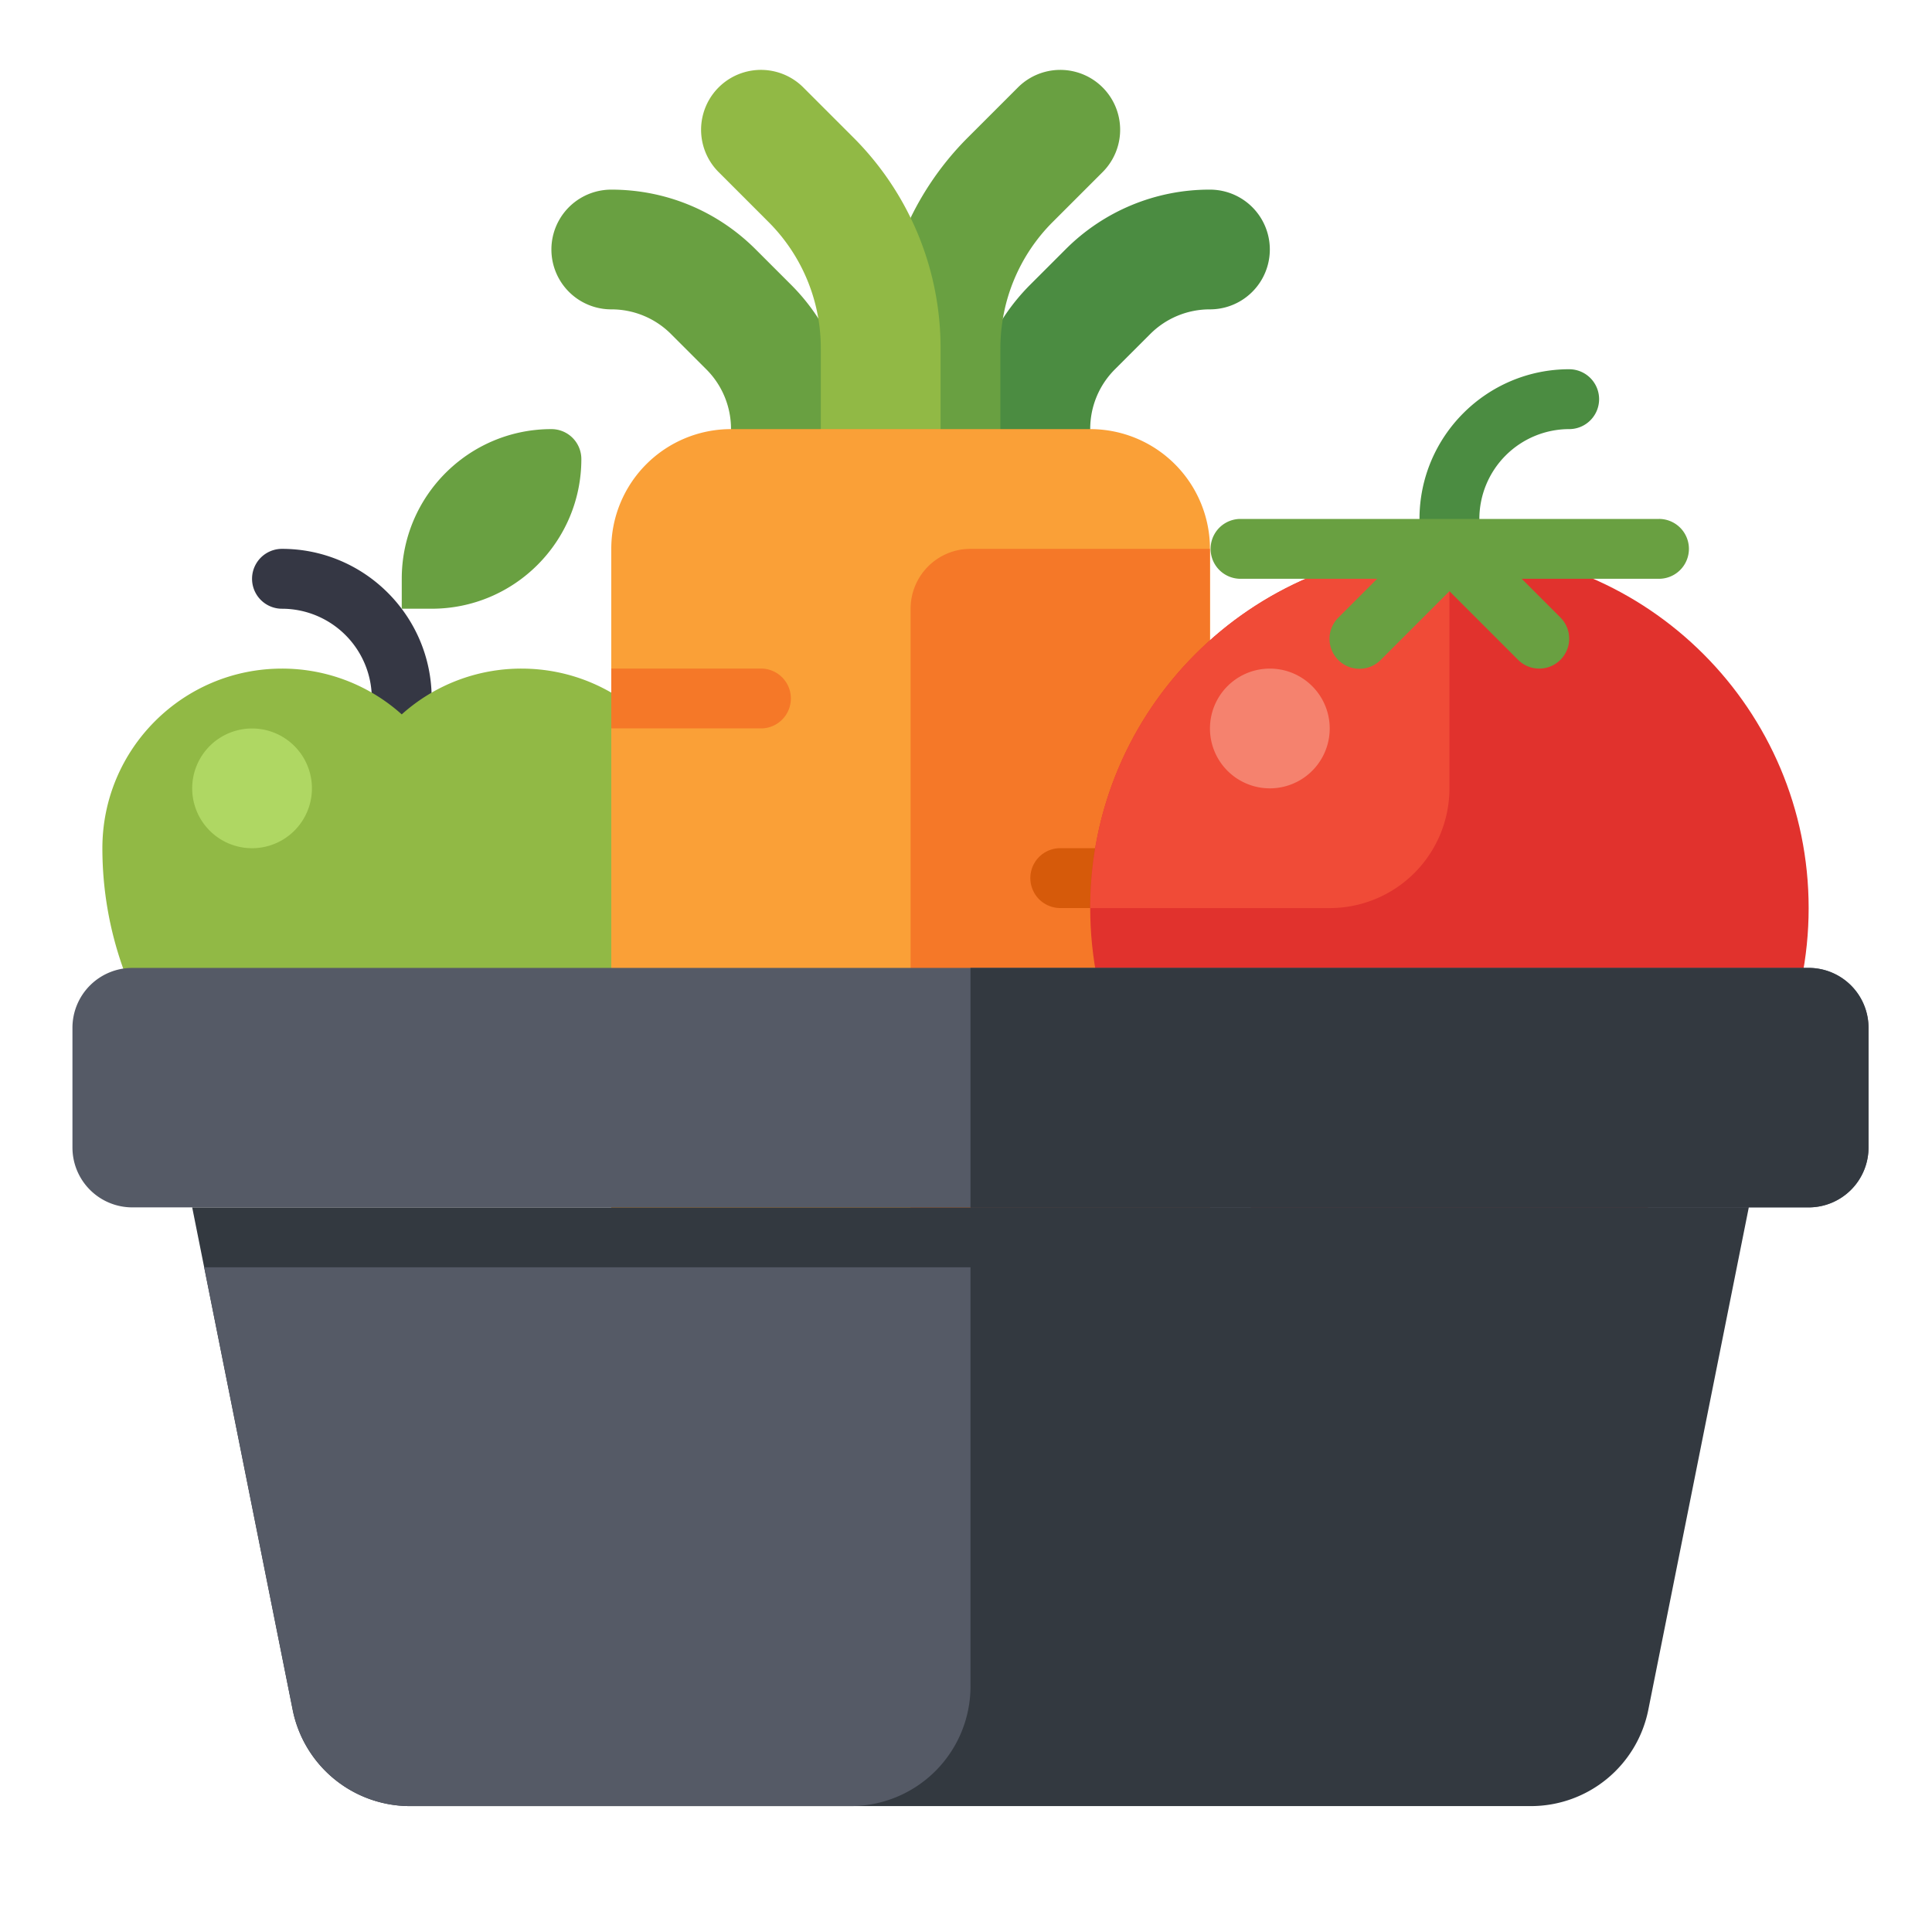 <svg width="150" height="150" fill="none" xmlns="http://www.w3.org/2000/svg"><path d="M31.19 58.107a2.324 2.324 0 01-2.323-2.324v-1.55a6.98 6.98 0 00-6.973-6.971 2.324 2.324 0 010-4.649c6.408 0 11.621 5.213 11.621 11.62v1.55a2.324 2.324 0 01-2.324 2.324z" fill="#353744"/><path d="M40.487 51.91a13.89 13.89 0 00-9.297 3.554 13.89 13.89 0 00-9.296-3.554c-7.702 0-13.945 6.243-13.945 13.945 0 13.17 9.297 23.241 16.269 23.241h13.945c6.972 0 16.269-10.071 16.269-23.241 0-7.702-6.244-13.945-13.945-13.945z" fill="#91B945"/><path d="M19.57 65.855a4.648 4.648 0 100-9.296 4.648 4.648 0 000 9.296z" fill="#AFD763"/><path d="M42.812 33.316c-6.418 0-11.62 5.203-11.62 11.621v2.324h2.324c6.417 0 11.62-5.203 11.62-11.62a2.324 2.324 0 00-2.324-2.325z" fill="#69A041"/><path d="M79.996 37.964a4.648 4.648 0 01-4.648-4.648c0-4.24 1.65-8.225 4.648-11.222l2.723-2.723a15.765 15.765 0 0111.222-4.648 4.648 4.648 0 110 9.296 6.53 6.53 0 00-4.649 1.926l-2.723 2.722a6.53 6.53 0 00-1.925 4.649 4.648 4.648 0 01-4.648 4.648z" fill="#4B8C41"/><path d="M61.404 37.964a4.648 4.648 0 01-4.649-4.648 6.531 6.531 0 00-1.925-4.649l-2.723-2.722a6.53 6.53 0 00-4.648-1.926 4.648 4.648 0 110-9.296c4.239 0 8.224 1.65 11.221 4.648l2.724 2.723a15.767 15.767 0 014.648 11.222 4.648 4.648 0 01-4.649 4.648zm11.619-.001a4.648 4.648 0 01-4.648-4.648v-6.243a23.088 23.088 0 016.807-16.434l3.851-3.85a4.648 4.648 0 016.574 6.573l-3.851 3.85a13.853 13.853 0 00-4.085 9.86v6.244a4.648 4.648 0 01-4.648 4.648z" fill="#69A041"/><path d="M68.377 37.963a4.648 4.648 0 01-4.649-4.648v-6.243a13.85 13.85 0 00-4.084-9.86l-3.85-3.851a4.648 4.648 0 116.573-6.574l3.85 3.85a23.088 23.088 0 016.808 16.435v6.243a4.648 4.648 0 01-4.648 4.648z" fill="#91B945"/><path d="M93.941 112.336V42.613a9.296 9.296 0 00-9.296-9.297h-27.89a9.297 9.297 0 00-9.296 9.297v69.723h46.482z" fill="#FAA037"/><path d="M93.94 112.337V42.613H75.347a4.648 4.648 0 00-4.648 4.648v65.076H93.94zM59.08 56.554H47.459v-4.648h11.62a2.324 2.324 0 010 4.648zm0 25.566H47.459v-4.647h11.62a2.324 2.324 0 010 4.648zm0 25.567H47.459v-4.648h11.62a2.324 2.324 0 010 4.648z" fill="#F57828"/><path d="M82.32 70.5h11.62v-4.648H82.32a2.324 2.324 0 000 4.648zm0 23.242h11.62v-4.648H82.32a2.324 2.324 0 000 4.648z" fill="#D65A0A"/><path d="M112.533 44.937a2.324 2.324 0 01-2.324-2.324v-2.324c0-6.408 5.213-11.621 11.621-11.621a2.324 2.324 0 010 4.648 6.98 6.98 0 00-6.973 6.973v2.324a2.324 2.324 0 01-2.324 2.324z" fill="#4B8C41"/><path d="M112.534 98.392c15.403 0 27.889-12.486 27.889-27.89 0-15.402-12.486-27.889-27.889-27.889-15.403 0-27.89 12.487-27.89 27.89s12.487 27.89 27.89 27.89z" fill="#E1322D"/><path d="M103.237 70.503H84.644c0-15.403 12.487-27.89 27.89-27.89v18.593a9.296 9.296 0 01-9.297 9.297z" fill="#F04B37"/><path d="M98.59 61.207a4.648 4.648 0 100-9.297 4.648 4.648 0 000 9.297z" fill="#F5826E"/><path d="M128.803 40.29H96.266a2.324 2.324 0 000 4.647h10.657l-3.004 3.005a2.324 2.324 0 103.286 3.287l5.329-5.329 5.329 5.329c.454.454 1.049.68 1.644.68s1.189-.226 1.643-.68a2.324 2.324 0 000-3.287l-3.005-3.005h10.658a2.324 2.324 0 100-4.648z" fill="#69A041"/><path d="M140.424 93.741H10.274a4.648 4.648 0 01-4.649-4.648v-9.296a4.648 4.648 0 014.648-4.649h130.151a4.648 4.648 0 014.648 4.649v9.296a4.648 4.648 0 01-4.648 4.648z" fill="#555A66"/><path d="M140.423 75.148H75.348v18.593h65.075a4.648 4.648 0 004.648-4.648v-9.296a4.648 4.648 0 00-4.648-4.649zm-21.565 65.077H31.84a9.297 9.297 0 01-9.116-7.474l-7.802-39.009h120.854l-7.802 39.009a9.296 9.296 0 01-9.116 7.474z" fill="#333940"/><path d="M31.84 140.225h34.212a9.296 9.296 0 009.297-9.297V98.391H15.852l6.872 34.361a9.297 9.297 0 009.116 7.473z" fill="#555A66"/></svg>